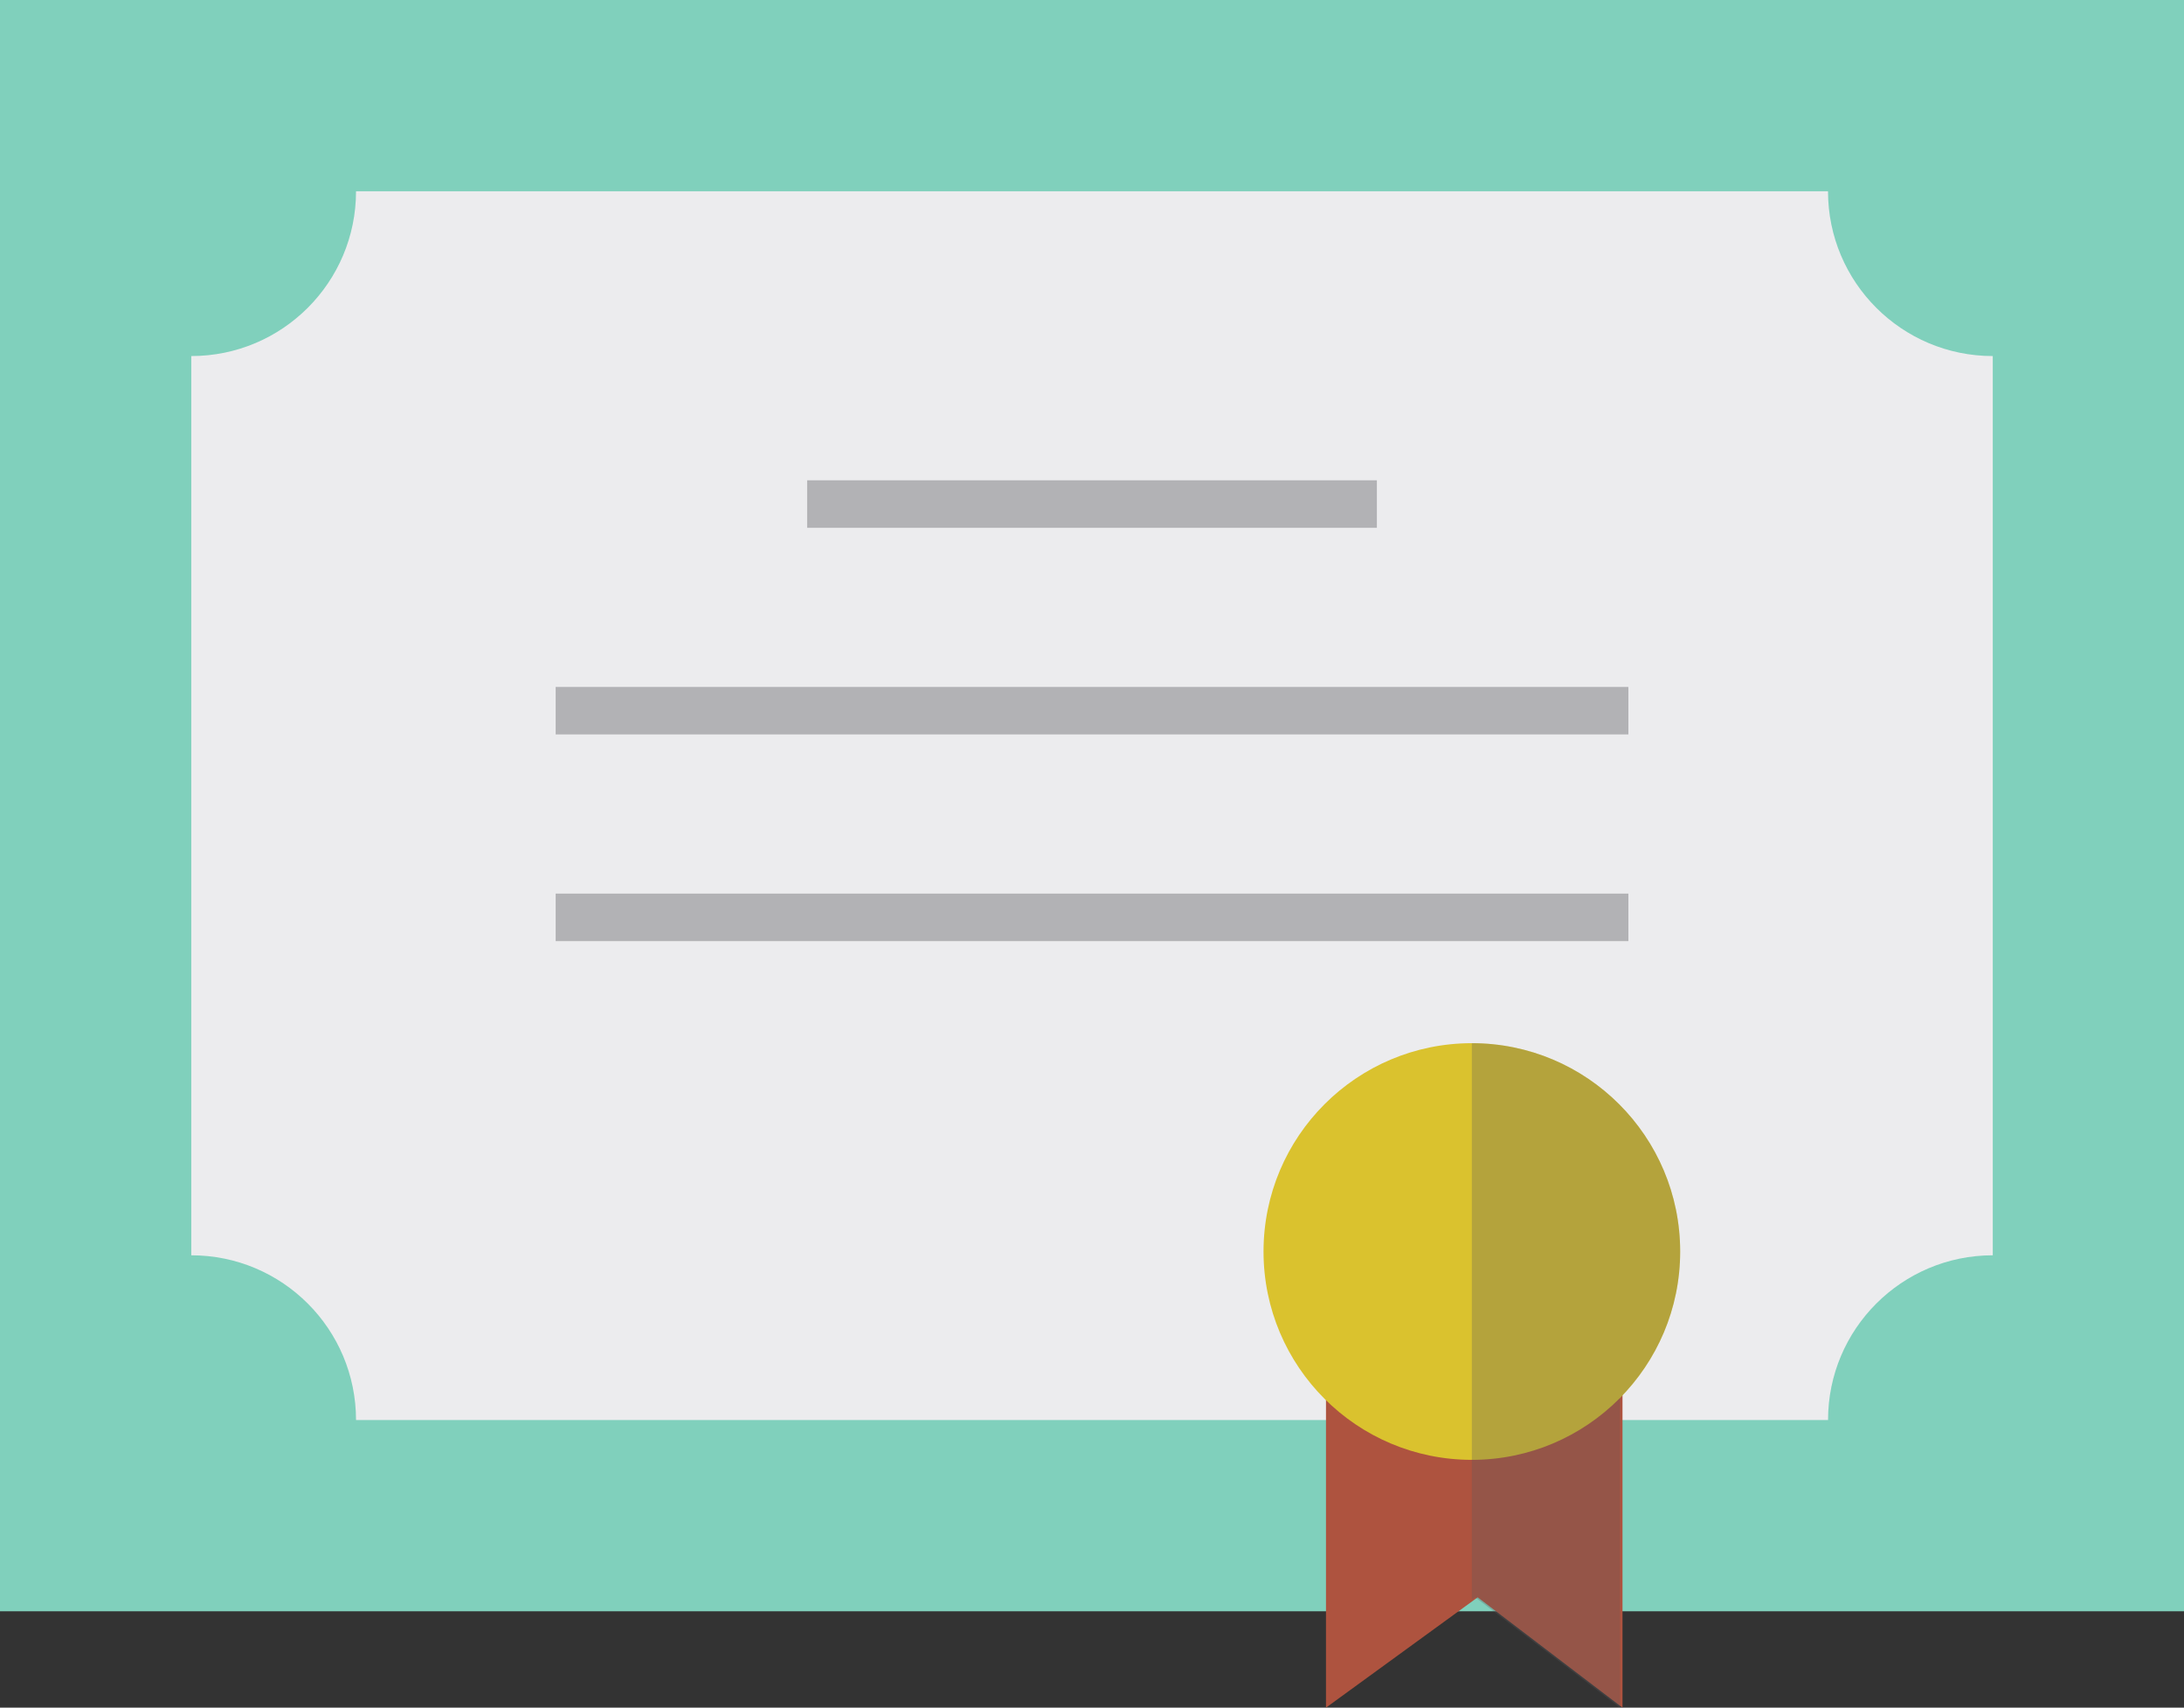 <?xml version="1.0" encoding="utf-8"?>
<!-- Generator: Adobe Illustrator 16.0.0, SVG Export Plug-In . SVG Version: 6.00 Build 0)  -->
<!DOCTYPE svg PUBLIC "-//W3C//DTD SVG 1.1//EN" "http://www.w3.org/Graphics/SVG/1.1/DTD/svg11.dtd">
<svg version="1.1" id="Слой_1" xmlns="http://www.w3.org/2000/svg" xmlns:xlink="http://www.w3.org/1999/xlink" x="0px" y="0px"
	 width="52px" height="40.656px" viewBox="0 0 52 40.656" enable-background="new 0 0 52 40.656" xml:space="preserve">
<rect x="0" y="0" width="52" height="40.656" fill="#333333" stroke="none"/>
<g>
	<rect fill="#80D0BC" width="52" height="38.361"/>
	<path fill="#ECECEE" d="M47.447,29.886V8.477c-2.166,0-3.923-1.756-3.923-3.923H8.477c0,2.167-1.756,3.923-3.923,3.923v21.409
		c2.167,0,3.923,1.756,3.923,3.923h35.048C43.524,31.643,45.281,29.886,47.447,29.886z"/>
	<polygon fill="#AE533F" points="38.631,40.656 35.183,38.029 31.571,40.656 31.571,31.463 38.631,31.463 	"/>
	<path fill="#DAC22E" d="M40.004,29.797c0,2.738-2.221,4.959-4.96,4.959s-4.96-2.221-4.96-4.959c0-2.74,2.221-4.961,4.96-4.961
		S40.004,27.057,40.004,29.797z"/>
	<path opacity="0.3" fill="#5B5B5F" enable-background="new    " d="M40.004,29.797c0-2.74-2.221-4.961-4.96-4.961v6.627v3.293
		v3.333l0.082-0.06l3.447,2.627v-7.377C39.458,32.384,40.004,31.153,40.004,29.797z"/>
	<rect x="19.218" y="11.435" opacity="0.4" fill="#5B5B5F" enable-background="new    " width="13.565" height="1.131"/>
	<rect x="13.23" y="16.355" opacity="0.4" fill="#5B5B5F" enable-background="new    " width="25.541" height="1.13"/>
	<rect x="13.23" y="21.275" opacity="0.4" fill="#5B5B5F" enable-background="new    " width="25.541" height="1.131"/>
</g>
</svg>
